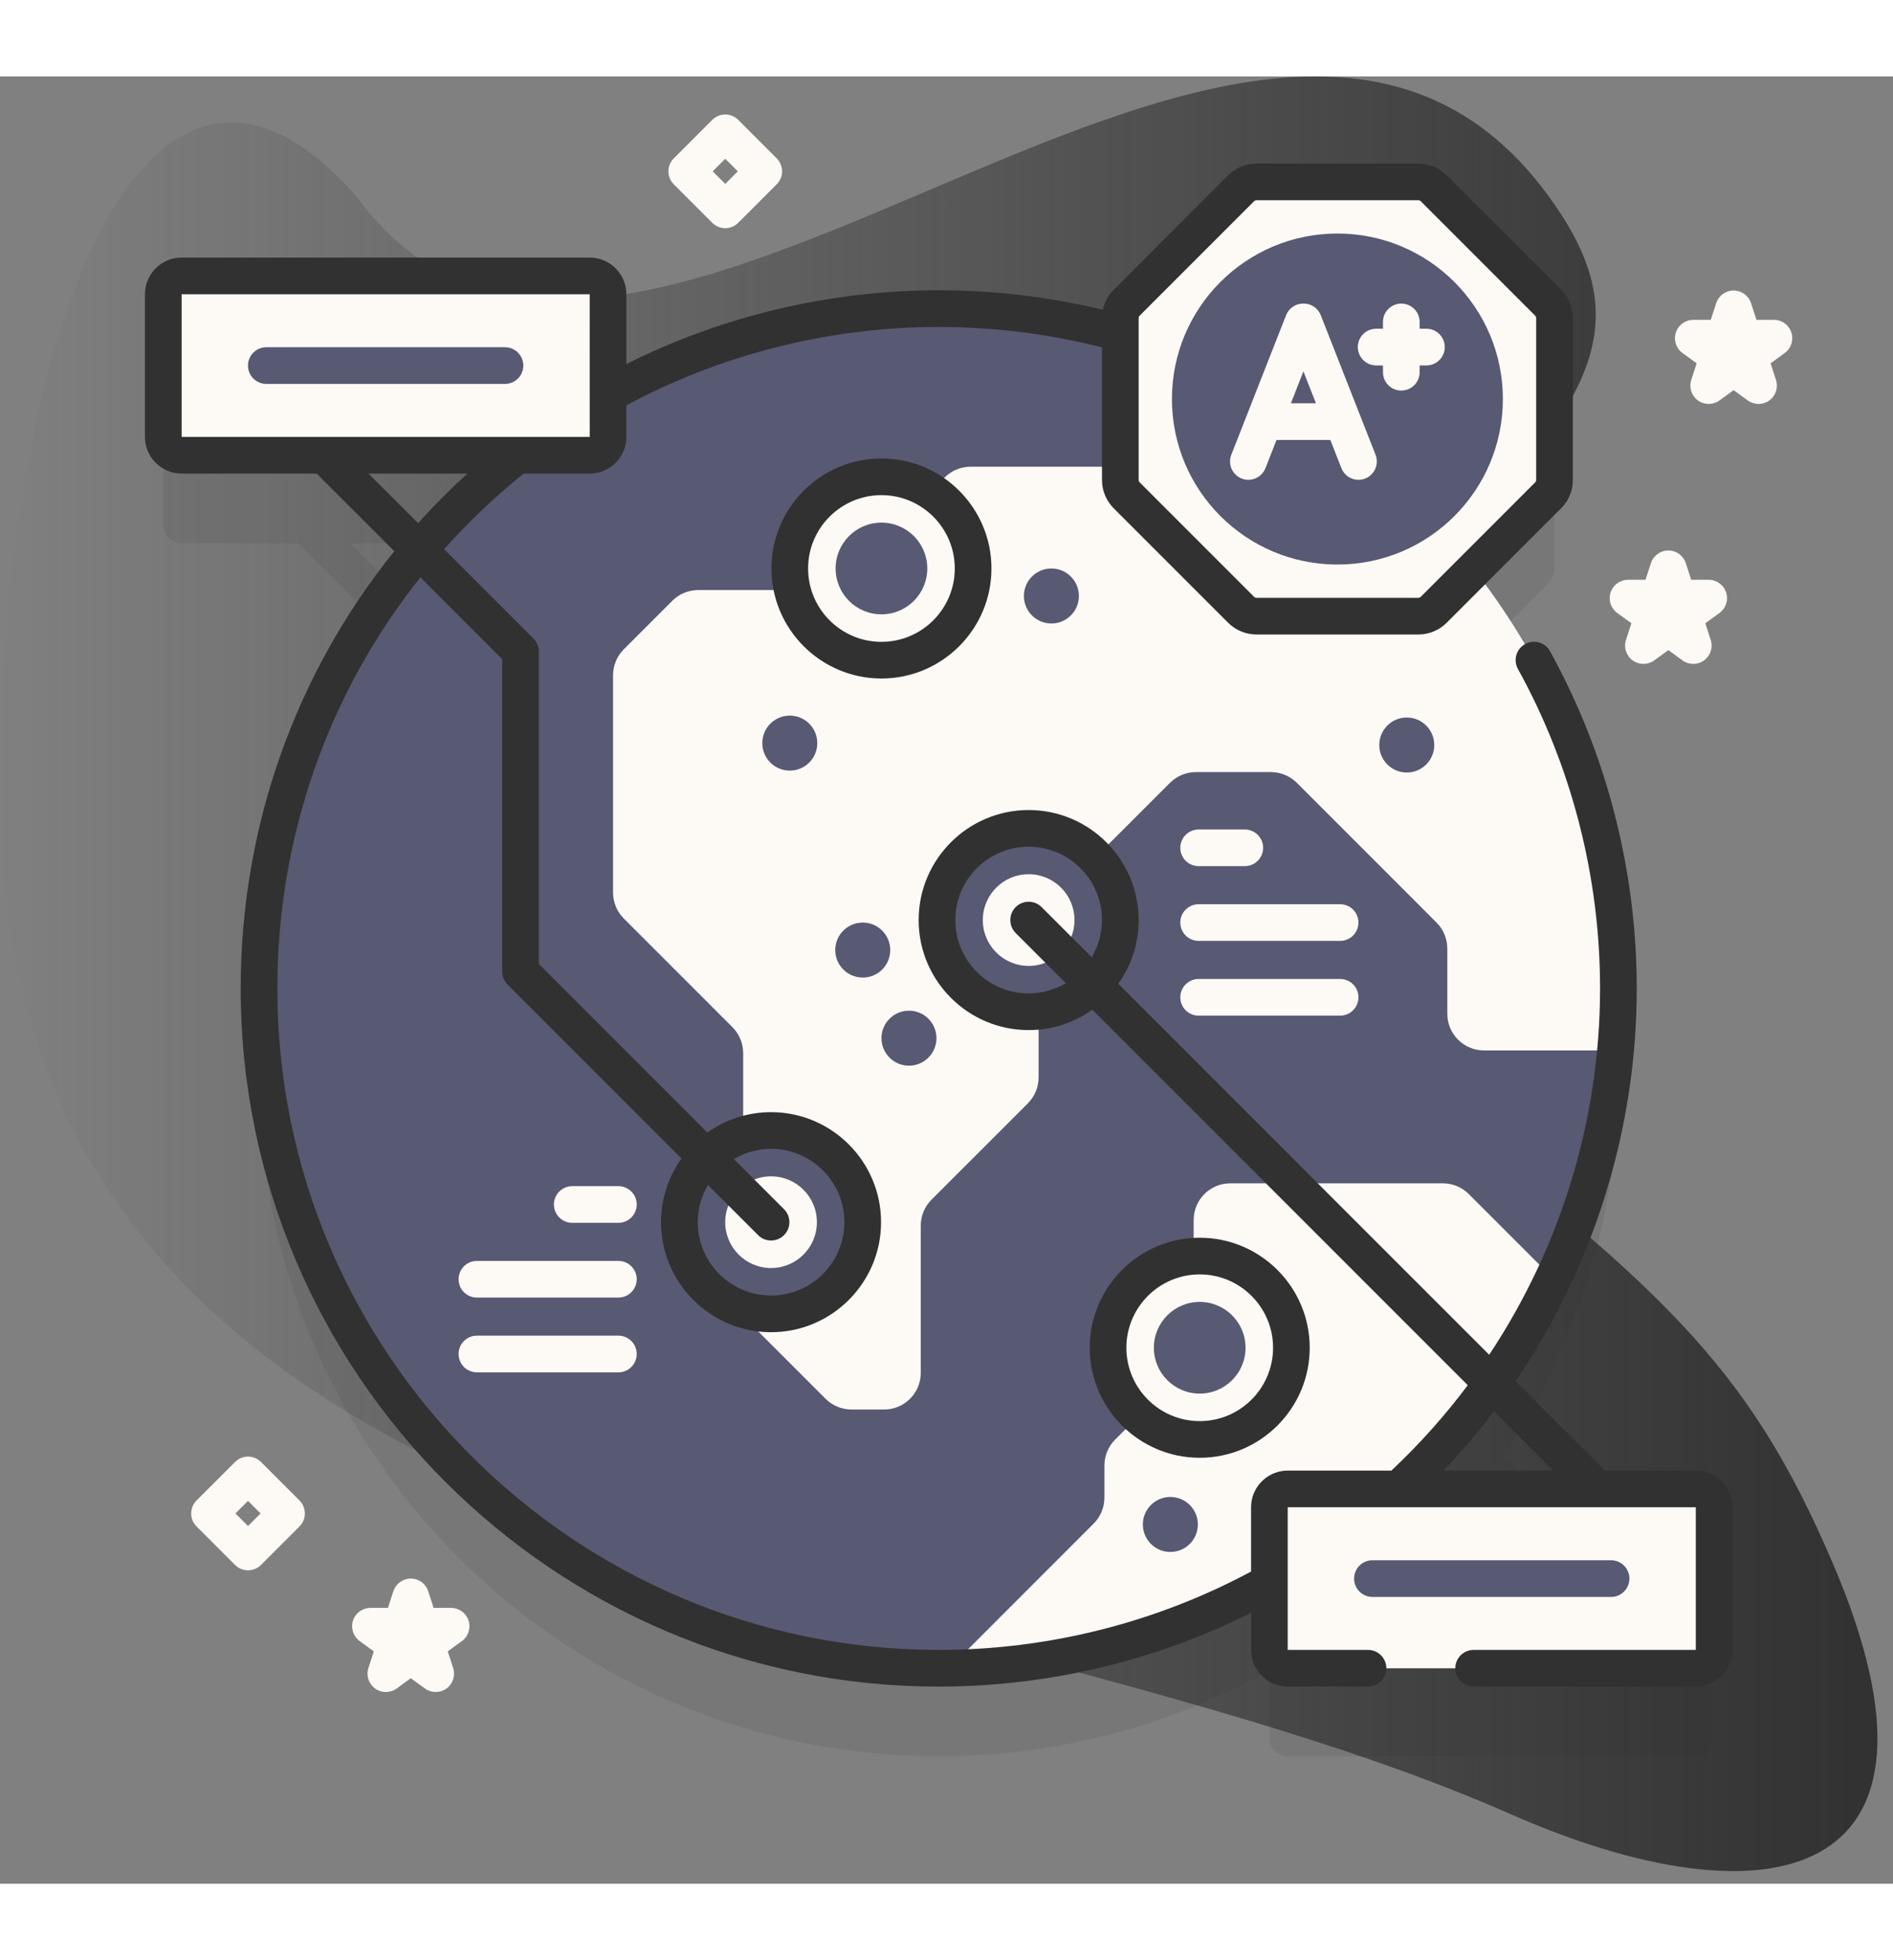 <svg width="85" height="88" viewBox="0 0 88 84" fill="none" xmlns="http://www.w3.org/2000/svg">
<rect x="0" y="0" width="88" height="84" fill="#808080" stroke="none"/>
<path d="M85.217 69.144C81.225 59.807 77.276 56.222 64.055 46.098C55.021 39.18 59.044 30.294 62.452 26.885C72.488 16.849 76.77 12.897 72.589 6.436C59.216 -14.231 29.269 23.045 16.547 5.55C6.755 -5.52 -0.002 12.137 6.31868e-07 33.293C0.004 70.304 43.538 69.017 70.229 80.767C82.204 86.038 91.591 84.05 85.217 69.144Z" fill="url(#paint0_linear)"/>
<path opacity="0.1" d="M78.832 69.741H75.463L69.849 64.127C73.249 59.088 75.234 53.015 75.234 46.479C75.234 39.133 72.727 32.373 68.522 27.007L71.964 23.564C72.156 23.372 72.264 23.112 72.264 22.841V15.328C72.264 15.056 72.156 14.796 71.964 14.604L66.651 9.291C66.46 9.1 66.2 8.992 65.928 8.992H58.415C58.144 8.992 57.883 9.1 57.691 9.291L52.379 14.604C52.187 14.796 52.079 15.056 52.079 15.328V16.025C49.392 15.281 46.561 14.882 43.637 14.882C38.056 14.882 32.815 16.331 28.265 18.87V14.214C28.265 13.744 27.883 13.362 27.412 13.362H8.442C7.972 13.362 7.59 13.744 7.59 14.214V20.845C7.59 21.315 7.972 21.697 8.442 21.697H13.867L18.941 26.771C14.623 32.175 12.04 39.025 12.04 46.479C12.04 63.93 26.187 78.076 43.637 78.076C49.218 78.076 54.459 76.627 59.01 74.088V77.224C59.01 77.694 59.391 78.076 59.862 78.076H78.832C79.303 78.076 79.684 77.694 79.684 77.224V70.593C79.684 70.123 79.303 69.741 78.832 69.741ZM16.278 21.697H24.036C22.599 22.835 21.264 24.096 20.045 25.464L16.278 21.697ZM65.018 69.741C66.415 68.457 67.696 67.048 68.843 65.532L73.052 69.741H65.018Z" fill="#313131"/>
<path d="M43.638 73.985C61.088 73.985 75.234 59.838 75.234 42.388C75.234 24.938 61.088 10.791 43.638 10.791C26.187 10.791 12.041 24.938 12.041 42.388C12.041 59.838 26.187 73.985 43.638 73.985Z" fill="#585972"/>
<path d="M72.216 55.882C67.219 66.445 56.538 73.794 44.123 73.98L50.842 67.261C51.161 66.942 51.341 66.508 51.341 66.056V64.562C51.341 64.11 51.52 63.676 51.84 63.357L54.991 60.204C55.31 59.885 55.49 59.451 55.49 58.999V53.151C55.49 52.209 56.253 51.446 57.194 51.446H67.074C67.526 51.446 67.96 51.626 68.279 51.946L72.216 55.882Z" fill="#FDFAF6"/>
<path d="M55.771 63.35C58.125 63.35 60.033 61.442 60.033 59.088C60.033 56.735 58.125 54.827 55.771 54.827C53.418 54.827 51.51 56.735 51.51 59.088C51.51 61.442 53.418 63.35 55.771 63.35Z" fill="#FDFAF6"/>
<path d="M55.771 61.219C56.948 61.219 57.902 60.265 57.902 59.089C57.902 57.912 56.948 56.958 55.771 56.958C54.594 56.958 53.64 57.912 53.64 59.089C53.64 60.265 54.594 61.219 55.771 61.219Z" fill="#585972"/>
<path d="M75.234 42.388C75.234 43.36 75.19 44.319 75.105 45.269H68.985C68.044 45.269 67.281 44.506 67.281 43.564V40.532C67.281 40.08 67.101 39.646 66.781 39.327L60.286 32.832C59.967 32.512 59.533 32.333 59.081 32.333H55.594C55.142 32.333 54.709 32.512 54.389 32.832L48.78 38.44C48.461 38.76 48.281 39.194 48.281 39.646V46.523C48.281 46.975 48.101 47.409 47.782 47.728L43.304 52.205C42.984 52.525 42.804 52.958 42.804 53.41V60.254C42.804 61.196 42.041 61.959 41.099 61.959H39.583C39.131 61.959 38.697 61.779 38.377 61.459L35.046 58.128C34.727 57.809 34.547 57.375 34.547 56.923V45.392C34.547 44.94 34.367 44.506 34.048 44.187L28.998 39.137C28.679 38.818 28.499 38.384 28.499 37.932V27.831C28.499 27.379 28.679 26.945 28.998 26.626L31.252 24.372C31.572 24.052 32.005 23.872 32.458 23.872H37.973C38.425 23.872 38.859 23.693 39.178 23.373L43.914 18.639C44.234 18.319 44.667 18.14 45.119 18.14H52.255C53.196 18.14 53.959 17.377 53.959 16.435V12.516C66.341 16.793 75.234 28.553 75.234 42.388Z" fill="#FDFAF6"/>
<path d="M47.818 43.472C50.172 43.472 52.08 41.564 52.08 39.21C52.08 36.857 50.172 34.949 47.818 34.949C45.465 34.949 43.557 36.857 43.557 39.21C43.557 41.564 45.465 43.472 47.818 43.472Z" fill="#585972"/>
<path d="M47.819 41.341C48.995 41.341 49.95 40.387 49.95 39.21C49.95 38.034 48.995 37.08 47.819 37.08C46.642 37.08 45.688 38.034 45.688 39.21C45.688 40.387 46.642 41.341 47.819 41.341Z" fill="#FDFAF6"/>
<path d="M35.844 57.514C38.198 57.514 40.106 55.606 40.106 53.252C40.106 50.898 38.198 48.99 35.844 48.99C33.49 48.99 31.582 50.898 31.582 53.252C31.582 55.606 33.49 57.514 35.844 57.514Z" fill="#585972"/>
<path d="M35.844 55.383C37.021 55.383 37.975 54.429 37.975 53.252C37.975 52.075 37.021 51.121 35.844 51.121C34.667 51.121 33.713 52.075 33.713 53.252C33.713 54.429 34.667 55.383 35.844 55.383Z" fill="#FDFAF6"/>
<path d="M78.833 73.985H59.863C59.392 73.985 59.01 73.603 59.01 73.132V66.502C59.01 66.032 59.392 65.65 59.863 65.65H78.833C79.303 65.65 79.685 66.032 79.685 66.502V73.132C79.685 73.603 79.304 73.985 78.833 73.985Z" fill="#FDFAF6"/>
<path d="M27.412 17.606H8.442C7.972 17.606 7.59 17.224 7.59 16.754V10.123C7.59 9.653 7.972 9.271 8.442 9.271H27.412C27.883 9.271 28.265 9.653 28.265 10.123V16.754C28.265 17.224 27.883 17.606 27.412 17.606Z" fill="#FDFAF6"/>
<path d="M23.475 14.291H12.381C11.91 14.291 11.528 13.909 11.528 13.438C11.528 12.968 11.91 12.586 12.381 12.586H23.475C23.945 12.586 24.327 12.968 24.327 13.438C24.327 13.909 23.946 14.291 23.475 14.291Z" fill="#585972"/>
<path d="M74.894 70.67H63.8C63.329 70.67 62.948 70.288 62.948 69.817C62.948 69.347 63.329 68.965 63.8 68.965H74.894C75.365 68.965 75.746 69.347 75.746 69.817C75.746 70.288 75.365 70.67 74.894 70.67Z" fill="#585972"/>
<path d="M40.976 27.131C43.33 27.131 45.237 25.223 45.237 22.869C45.237 20.516 43.33 18.608 40.976 18.608C38.622 18.608 36.714 20.516 36.714 22.869C36.714 25.223 38.622 27.131 40.976 27.131Z" fill="#FDFAF6"/>
<path d="M40.976 25C42.153 25 43.107 24.046 43.107 22.869C43.107 21.692 42.153 20.738 40.976 20.738C39.799 20.738 38.845 21.692 38.845 22.869C38.845 24.046 39.799 25 40.976 25Z" fill="#585972"/>
<path d="M65.929 4.901H58.416C58.144 4.901 57.884 5.009 57.692 5.201L52.38 10.513C52.188 10.705 52.08 10.965 52.08 11.237V18.75C52.08 19.021 52.188 19.281 52.38 19.473L57.692 24.786C57.884 24.978 58.144 25.086 58.416 25.086H65.929C66.2 25.086 66.46 24.978 66.652 24.786L71.965 19.473C72.157 19.282 72.265 19.021 72.265 18.75V11.237C72.265 10.966 72.157 10.705 71.965 10.513L66.652 5.201C66.46 5.009 66.2 4.901 65.929 4.901Z" fill="#FDFAF6"/>
<path d="M62.172 22.686C66.421 22.686 69.864 19.242 69.864 14.993C69.864 10.745 66.421 7.301 62.172 7.301C57.924 7.301 54.48 10.745 54.48 14.993C54.48 19.242 57.924 22.686 62.172 22.686Z" fill="#585972"/>
<path d="M60.885 59.088C60.885 56.269 58.591 53.975 55.772 53.975C52.952 53.975 50.658 56.269 50.658 59.088C50.658 61.908 52.952 64.202 55.772 64.202C58.591 64.202 60.885 61.908 60.885 59.088ZM52.362 59.088C52.362 57.209 53.892 55.679 55.772 55.679C57.651 55.679 59.181 57.209 59.181 59.088C59.181 60.968 57.651 62.498 55.772 62.498C53.892 62.498 52.362 60.968 52.362 59.088Z" fill="#313131"/>
<path d="M78.833 64.798H74.611L70.457 60.643C74.086 55.301 76.087 48.935 76.087 42.388C76.087 36.909 74.693 31.489 72.056 26.716C71.829 26.304 71.31 26.154 70.898 26.382C70.486 26.61 70.337 27.128 70.564 27.54C73.062 32.062 74.382 37.196 74.382 42.388C74.382 48.482 72.552 54.41 69.228 59.414L51.984 42.171C52.58 41.335 52.932 40.313 52.932 39.21C52.932 36.391 50.638 34.096 47.819 34.096C44.999 34.096 42.705 36.391 42.705 39.21C42.705 42.03 44.999 44.324 47.819 44.324C48.921 44.324 49.943 43.972 50.779 43.376L68.231 60.829C67.172 62.244 65.985 63.573 64.681 64.798H59.862C58.923 64.798 58.158 65.562 58.158 66.502V69.49C53.718 71.872 48.71 73.132 43.638 73.132C26.685 73.132 12.893 59.34 12.893 42.388C12.893 35.338 15.261 28.658 19.543 23.28L23.345 27.083V41.604C23.345 41.83 23.435 42.047 23.595 42.207L31.679 50.291C31.083 51.127 30.731 52.149 30.731 53.252C30.731 56.072 33.025 58.366 35.844 58.366C38.664 58.366 40.958 56.072 40.958 53.252C40.958 50.432 38.664 48.138 35.844 48.138C34.742 48.138 33.72 48.49 32.884 49.086L25.05 41.251V26.73C25.05 26.504 24.96 26.287 24.8 26.127L20.645 21.972C21.767 20.714 23.002 19.538 24.34 18.458H27.413C28.353 18.458 29.118 17.693 29.118 16.753V15.286C33.558 12.904 38.566 11.644 43.638 11.644C46.207 11.644 48.758 11.965 51.228 12.592V18.75C51.228 19.251 51.423 19.722 51.777 20.076L57.09 25.389C57.444 25.743 57.915 25.938 58.416 25.938H65.929C66.43 25.938 66.901 25.743 67.255 25.389L72.568 20.076C72.922 19.721 73.117 19.251 73.117 18.75V11.236C73.117 10.736 72.922 10.265 72.568 9.911L67.255 4.598C66.901 4.244 66.43 4.049 65.929 4.049H58.416C57.915 4.049 57.444 4.244 57.09 4.598L51.777 9.911C51.517 10.171 51.344 10.494 51.27 10.845C48.781 10.245 46.218 9.939 43.638 9.939C38.59 9.939 33.601 11.123 29.118 13.367V10.123C29.118 9.183 28.353 8.419 27.413 8.419H8.443C7.503 8.419 6.738 9.183 6.738 10.123V16.754C6.738 17.694 7.503 18.458 8.443 18.458H14.72L18.329 22.067C13.733 27.769 11.189 34.88 11.189 42.388C11.189 60.281 25.745 74.837 43.638 74.837C48.686 74.837 53.674 73.653 58.158 71.409V73.132C58.158 74.072 58.923 74.837 59.862 74.837H63.595C64.065 74.837 64.447 74.455 64.447 73.985C64.447 73.514 64.065 73.132 63.595 73.132H59.862V66.502H78.833V73.132H68.506C68.035 73.132 67.653 73.514 67.653 73.985C67.653 74.455 68.035 74.837 68.506 74.837H78.833C79.773 74.837 80.537 74.072 80.537 73.132V66.502C80.537 65.562 79.773 64.798 78.833 64.798ZM47.819 42.619C45.939 42.619 44.409 41.09 44.409 39.21C44.409 37.33 45.939 35.801 47.819 35.801C49.698 35.801 51.228 37.33 51.228 39.21C51.228 39.841 51.052 40.431 50.752 40.938L48.421 38.607C48.088 38.275 47.549 38.275 47.216 38.607C46.883 38.94 46.883 39.48 47.216 39.813L49.547 42.144C49.039 42.444 48.45 42.619 47.819 42.619ZM35.844 49.843C37.724 49.843 39.254 51.372 39.254 53.252C39.254 55.132 37.724 56.661 35.844 56.661C33.965 56.661 32.435 55.132 32.435 53.252C32.435 52.621 32.611 52.031 32.911 51.524L35.242 53.855C35.408 54.021 35.626 54.104 35.844 54.104C36.063 54.104 36.281 54.021 36.447 53.855C36.78 53.522 36.78 52.982 36.447 52.649L34.116 50.318C34.624 50.018 35.214 49.843 35.844 49.843ZM52.932 11.236C52.932 11.191 52.95 11.148 52.982 11.116L58.295 5.803C58.327 5.771 58.371 5.753 58.416 5.753H65.929C65.974 5.753 66.018 5.771 66.05 5.803L71.362 11.116C71.395 11.148 71.412 11.191 71.412 11.236V18.75C71.412 18.795 71.395 18.838 71.362 18.87L66.05 24.183C66.018 24.215 65.974 24.233 65.929 24.233H58.416C58.371 24.233 58.327 24.215 58.295 24.183L52.982 18.87C52.95 18.838 52.932 18.795 52.932 18.75V11.236ZM8.443 10.123H27.413L27.414 16.753H8.443V10.123ZM17.131 18.458H21.726C20.921 19.193 20.157 19.962 19.437 20.764L17.131 18.458ZM69.448 62.045L72.201 64.798H67.1C67.936 63.921 68.72 63.003 69.448 62.045Z" fill="#313131"/>
<path d="M35.862 22.869C35.862 25.689 38.156 27.983 40.976 27.983C43.795 27.983 46.09 25.689 46.09 22.869C46.09 20.05 43.795 17.756 40.976 17.756C38.156 17.756 35.862 20.05 35.862 22.869ZM44.385 22.869C44.385 24.749 42.855 26.279 40.976 26.279C39.096 26.279 37.566 24.749 37.566 22.869C37.566 20.99 39.096 19.46 40.976 19.46C42.855 19.46 44.385 20.99 44.385 22.869Z" fill="#313131"/>
<path d="M61.399 11.098C61.271 10.772 60.956 10.557 60.605 10.557H60.579C60.229 10.557 59.914 10.772 59.786 11.098L57.24 17.584C57.068 18.022 57.284 18.517 57.722 18.689C58.16 18.86 58.654 18.645 58.827 18.207L59.342 16.895H61.843L62.358 18.207C62.49 18.543 62.811 18.748 63.152 18.748C63.255 18.748 63.361 18.729 63.463 18.689C63.901 18.517 64.117 18.022 63.945 17.584L61.399 11.098ZM60.011 15.19L60.592 13.709L61.174 15.19H60.011Z" fill="#FDFAF6"/>
<path d="M66.311 11.726H65.994V11.409C65.994 10.939 65.613 10.557 65.142 10.557C64.671 10.557 64.29 10.939 64.29 11.409V11.726H63.973C63.502 11.726 63.121 12.108 63.121 12.579C63.121 13.049 63.502 13.431 63.973 13.431H64.29V13.748C64.29 14.218 64.671 14.6 65.142 14.6C65.613 14.6 65.994 14.218 65.994 13.748V13.431H66.311C66.782 13.431 67.163 13.049 67.163 12.579C67.163 12.108 66.782 11.726 66.311 11.726Z" fill="#FDFAF6"/>
<path d="M48.876 25.426C49.582 25.426 50.155 24.854 50.155 24.148C50.155 23.442 49.582 22.869 48.876 22.869C48.17 22.869 47.598 23.442 47.598 24.148C47.598 24.854 48.17 25.426 48.876 25.426Z" fill="#585972"/>
<path d="M54.406 68.58C55.112 68.58 55.685 68.007 55.685 67.301C55.685 66.595 55.112 66.023 54.406 66.023C53.7 66.023 53.128 66.595 53.128 67.301C53.128 68.007 53.7 68.58 54.406 68.58Z" fill="#585972"/>
<path d="M40.107 41.883C40.813 41.883 41.385 41.311 41.385 40.605C41.385 39.899 40.813 39.326 40.107 39.326C39.401 39.326 38.828 39.899 38.828 40.605C38.828 41.311 39.401 41.883 40.107 41.883Z" fill="#585972"/>
<path d="M42.255 45.978C42.961 45.978 43.533 45.406 43.533 44.7C43.533 43.994 42.961 43.422 42.255 43.422C41.549 43.422 40.977 43.994 40.977 44.7C40.977 45.406 41.549 45.978 42.255 45.978Z" fill="#585972"/>
<path d="M65.397 32.353C66.103 32.353 66.675 31.78 66.675 31.074C66.675 30.368 66.103 29.796 65.397 29.796C64.691 29.796 64.118 30.368 64.118 31.074C64.118 31.78 64.691 32.353 65.397 32.353Z" fill="#585972"/>
<path d="M36.715 32.264C37.421 32.264 37.993 31.692 37.993 30.986C37.993 30.28 37.421 29.707 36.715 29.707C36.009 29.707 35.437 30.28 35.437 30.986C35.437 31.692 36.009 32.264 36.715 32.264Z" fill="#585972"/>
<path d="M57.866 36.704H55.721C55.251 36.704 54.869 36.323 54.869 35.852C54.869 35.381 55.251 35 55.721 35H57.866C58.337 35 58.719 35.381 58.719 35.852C58.719 36.323 58.337 36.704 57.866 36.704Z" fill="#FDFAF6"/>
<path d="M62.298 40.178H55.721C55.25 40.178 54.869 39.797 54.869 39.326C54.869 38.855 55.25 38.474 55.721 38.474H62.298C62.769 38.474 63.15 38.855 63.15 39.326C63.15 39.797 62.769 40.178 62.298 40.178Z" fill="#FDFAF6"/>
<path d="M62.298 43.653H55.721C55.25 43.653 54.869 43.271 54.869 42.8C54.869 42.33 55.25 41.948 55.721 41.948H62.298C62.769 41.948 63.15 42.33 63.15 42.8C63.15 43.271 62.769 43.653 62.298 43.653Z" fill="#FDFAF6"/>
<path d="M28.747 53.282H26.602C26.131 53.282 25.75 52.901 25.75 52.43C25.75 51.959 26.131 51.578 26.602 51.578H28.747C29.217 51.578 29.599 51.959 29.599 52.43C29.599 52.901 29.217 53.282 28.747 53.282Z" fill="#FDFAF6"/>
<path d="M28.747 56.756H22.17C21.7 56.756 21.318 56.375 21.318 55.904C21.318 55.433 21.7 55.052 22.17 55.052H28.747C29.218 55.052 29.599 55.433 29.599 55.904C29.599 56.375 29.218 56.756 28.747 56.756Z" fill="#FDFAF6"/>
<path d="M28.747 60.231H22.17C21.7 60.231 21.318 59.849 21.318 59.378C21.318 58.908 21.7 58.526 22.17 58.526H28.747C29.218 58.526 29.599 58.908 29.599 59.378C29.599 59.849 29.218 60.231 28.747 60.231Z" fill="#FDFAF6"/>
<path d="M20.255 75.089C20.079 75.089 19.903 75.034 19.754 74.926L19.096 74.448L18.438 74.926C18.139 75.143 17.735 75.143 17.436 74.926C17.137 74.709 17.012 74.324 17.127 73.973L17.378 73.2L16.72 72.722C16.421 72.504 16.296 72.12 16.41 71.769C16.525 71.418 16.852 71.18 17.221 71.18H18.034L18.285 70.406C18.4 70.055 18.727 69.817 19.096 69.817C19.465 69.817 19.793 70.055 19.907 70.406L20.158 71.18H20.971C21.34 71.18 21.668 71.418 21.782 71.769C21.896 72.12 21.771 72.504 21.472 72.722L20.814 73.2L21.066 73.973C21.18 74.324 21.055 74.709 20.756 74.926C20.606 75.034 20.431 75.089 20.255 75.089Z" fill="#FDFAF6"/>
<path d="M78.716 27.304C78.54 27.304 78.364 27.25 78.215 27.141L77.557 26.663L76.899 27.141C76.6 27.358 76.196 27.358 75.897 27.141C75.598 26.924 75.473 26.539 75.588 26.188L75.839 25.415L75.181 24.937C74.882 24.72 74.757 24.335 74.871 23.984C74.986 23.633 75.313 23.395 75.682 23.395H76.495L76.746 22.622C76.861 22.27 77.188 22.033 77.557 22.033C77.926 22.033 78.254 22.27 78.368 22.622L78.619 23.395H79.432C79.801 23.395 80.129 23.633 80.243 23.984C80.357 24.335 80.232 24.72 79.933 24.937L79.275 25.415L79.526 26.188C79.641 26.539 79.516 26.924 79.217 27.141C79.067 27.25 78.892 27.304 78.716 27.304Z" fill="#FDFAF6"/>
<path d="M81.749 15.222C81.574 15.222 81.398 15.167 81.248 15.059L80.591 14.581L79.933 15.059C79.634 15.276 79.23 15.276 78.931 15.059C78.632 14.842 78.507 14.457 78.621 14.106L78.873 13.333L78.215 12.855C77.916 12.638 77.791 12.253 77.905 11.902C78.019 11.551 78.346 11.313 78.716 11.313H79.529L79.78 10.539C79.894 10.188 80.222 9.95 80.591 9.95C80.96 9.95 81.287 10.188 81.401 10.539L81.653 11.313H82.466C82.835 11.313 83.162 11.551 83.276 11.902C83.39 12.253 83.265 12.638 82.967 12.855L82.309 13.333L82.56 14.106C82.674 14.457 82.549 14.842 82.251 15.059C82.101 15.167 81.925 15.222 81.749 15.222Z" fill="#FDFAF6"/>
<path d="M11.53 69.432C11.311 69.432 11.093 69.349 10.927 69.183L9.137 67.393C8.804 67.06 8.804 66.52 9.137 66.187L10.927 64.397C11.26 64.065 11.799 64.065 12.132 64.397L13.922 66.187C14.255 66.52 14.255 67.06 13.922 67.393L12.132 69.183C11.966 69.349 11.748 69.432 11.53 69.432ZM10.945 66.79L11.53 67.374L12.114 66.79L11.53 66.205L10.945 66.79Z" fill="#FDFAF6"/>
<path d="M33.715 7.053C33.496 7.053 33.278 6.97 33.112 6.803L31.322 5.013C30.989 4.68 30.989 4.141 31.322 3.808L33.112 2.018C33.445 1.685 33.984 1.685 34.317 2.018L36.107 3.808C36.44 4.141 36.44 4.681 36.107 5.013L34.317 6.803C34.151 6.97 33.933 7.053 33.715 7.053ZM33.13 4.411L33.715 4.995L34.299 4.411L33.715 3.826L33.13 4.411Z" fill="#FDFAF6"/>
<defs>
<linearGradient id="paint0_linear" x1="6.31868e-07" y1="41.706" x2="87.276" y2="41.706" gradientUnits="userSpaceOnUse">
<stop stop-color="#313131" stop-opacity="0"/>
<stop offset="1" stop-color="#313131"/>
</linearGradient>
</defs>
</svg>
